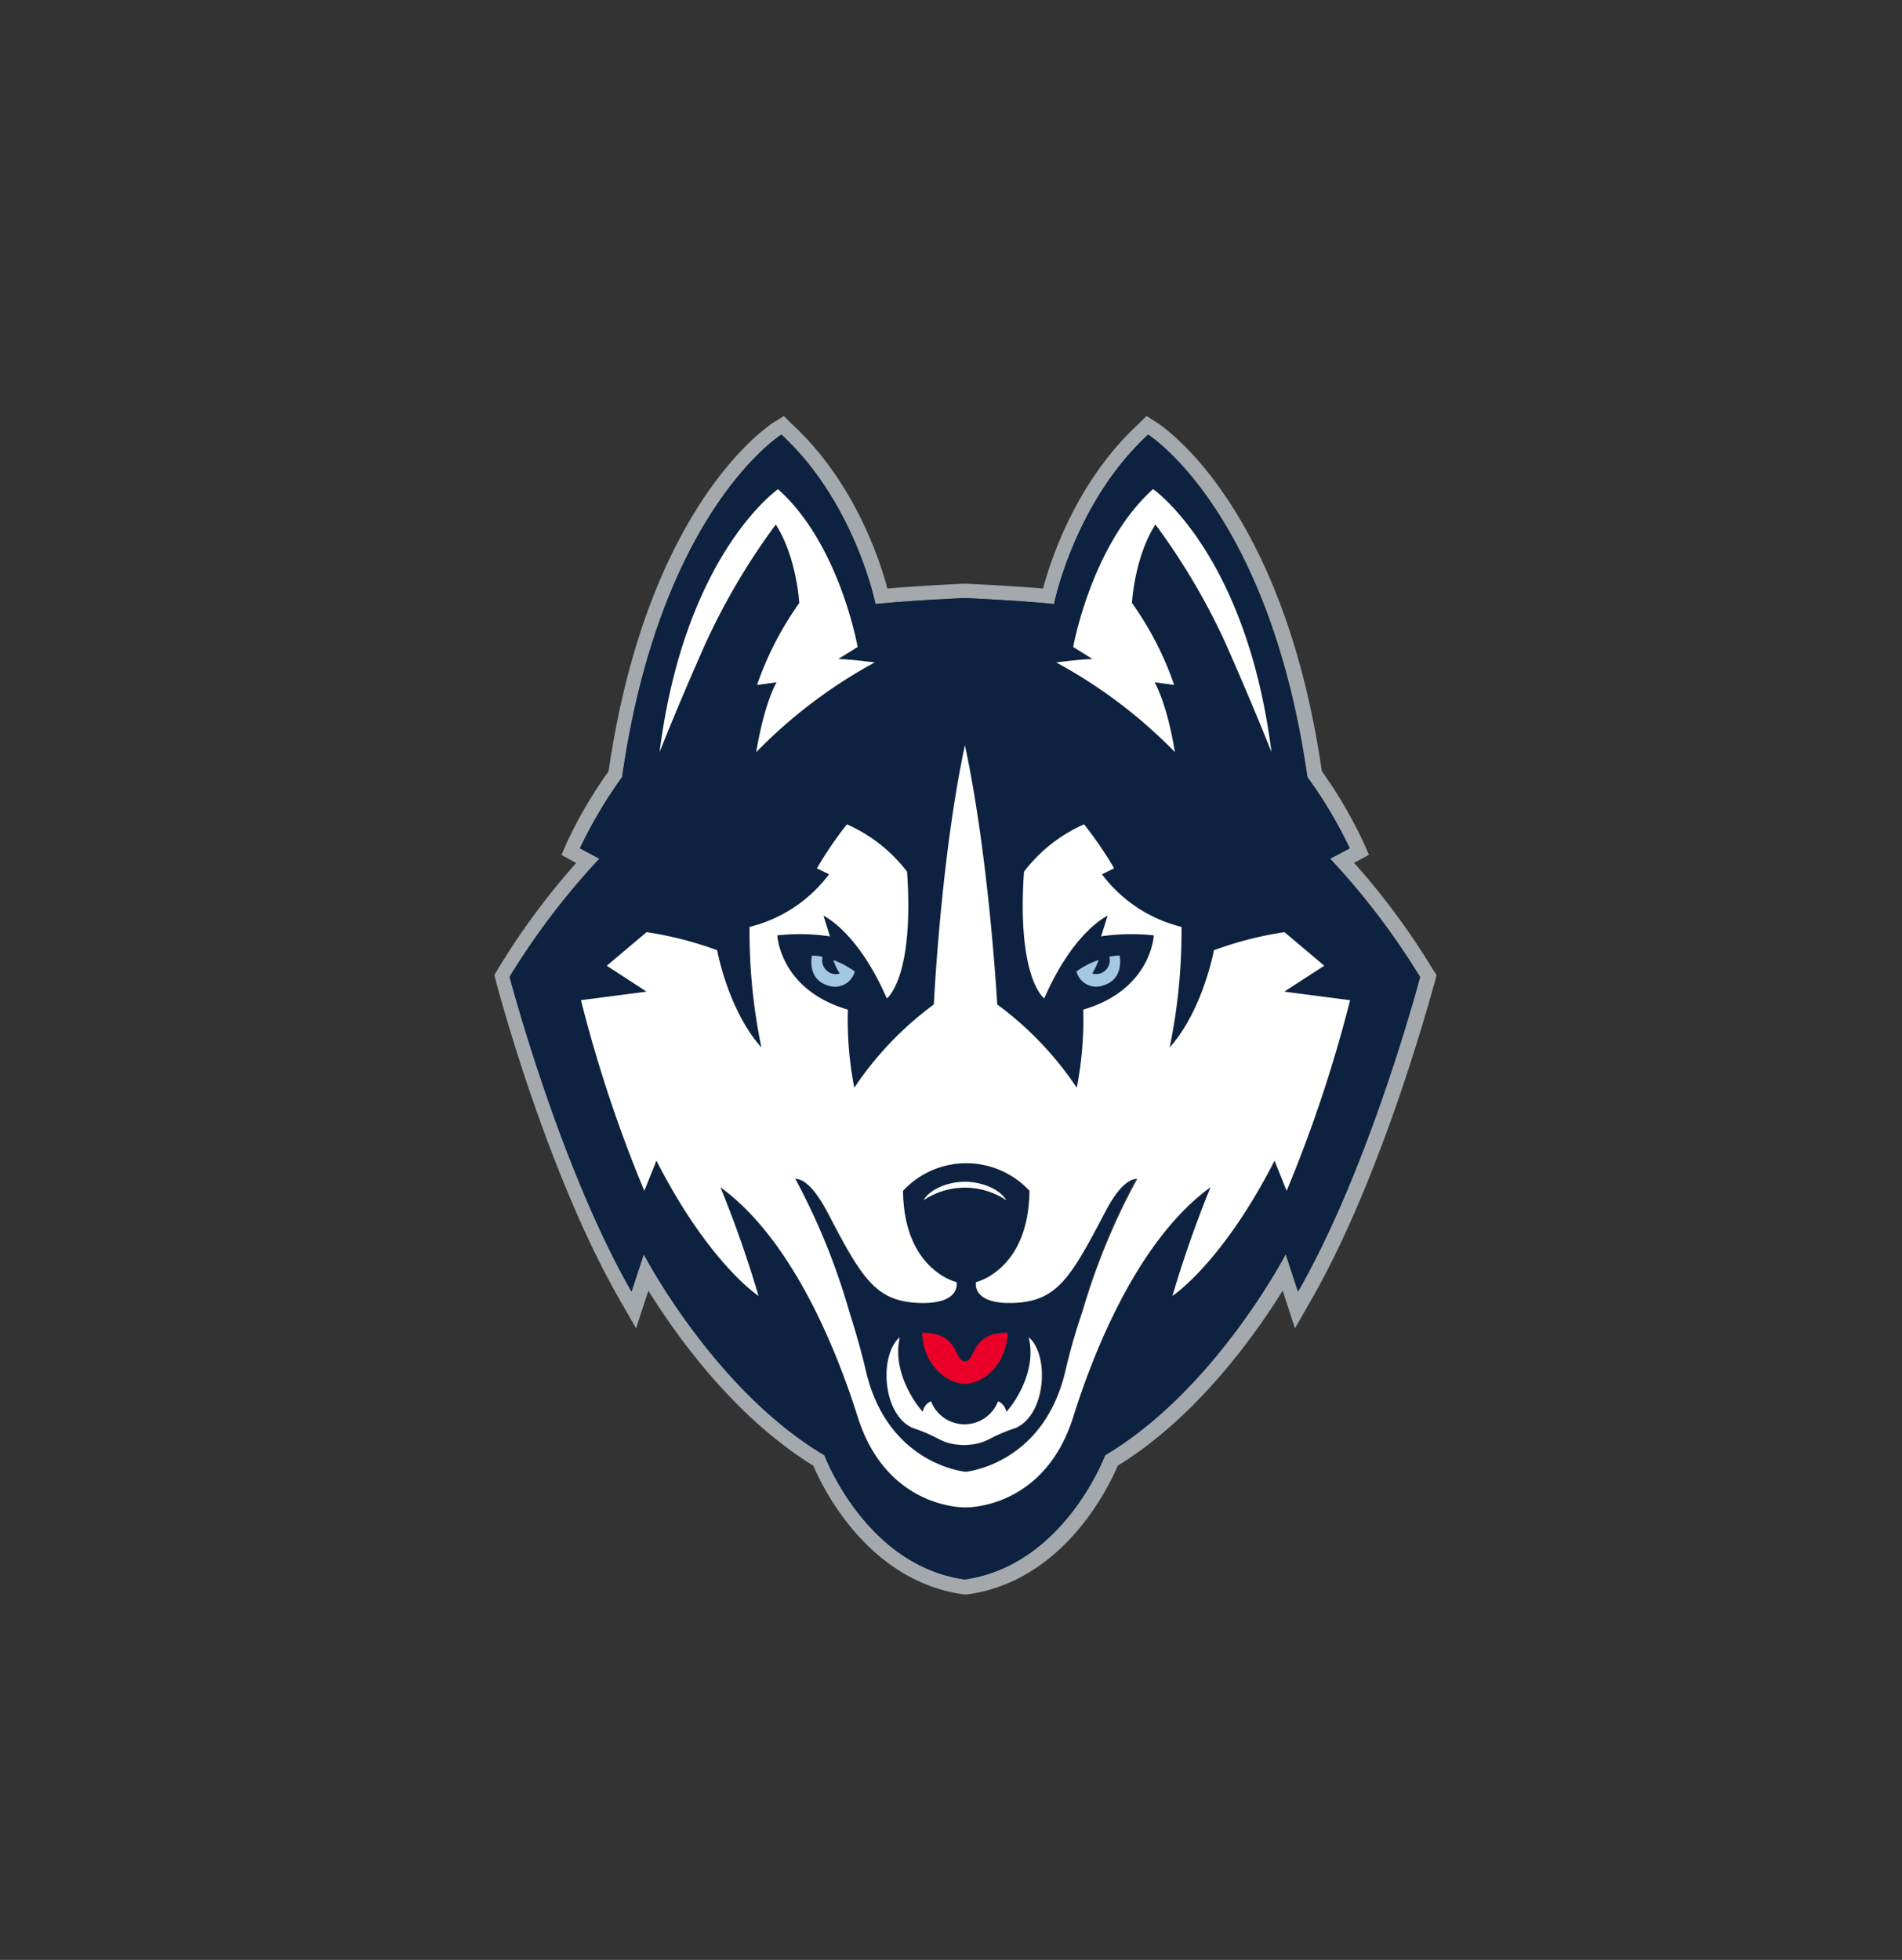 <svg id="Layer_1" data-name="Layer 1" xmlns="http://www.w3.org/2000/svg" viewBox="0 0 235.71 242.86"><rect x="0" y="0" width="235.71" height="242.86" fill="#333333" stroke="none"/><defs><style>.cls-1{fill:#a4a9ad;}.cls-2{fill:#0d2240;}.cls-3{fill:#fff;}.cls-4{fill:#a4c7e2;}.cls-5{fill:#eb0029;}</style></defs><title>Artboard 1</title><path class="cls-1" d="M177.58,120.14a89.55,89.55,0,0,0-9.77-13.22l1.84-1-.69-1.56a55.75,55.75,0,0,0-5.15-8.8C159,62.43,143.92,52.7,143.27,52.3l-1.19-.75-1,1c-7.6,7-10.8,16.59-11.82,20.38-3.91-.34-9.31-.59-9.57-.6h-.15c-.26,0-5.66.26-9.57.6-1-3.79-4.22-13.37-11.83-20.38l-1-1-1.2.75c-.63.4-15.69,10.13-20.52,43.28a55.81,55.81,0,0,0-5.16,8.8l-.68,1.56,1.82,1a89.82,89.82,0,0,0-9.74,13.22l-.39.66.19.75c.25,1,6.3,23.72,15.3,39.43l2.07,3.6,1.52-4.67c3.37,5.43,10.56,15.61,20.44,21.69,1.21,2.84,6.79,14.29,18.62,15.95l.25,0,.25,0c11.83-1.65,17.41-13.11,18.61-15.95,9.88-6.08,17.07-16.26,20.44-21.69l1.52,4.67,2.06-3.6c9-15.71,15-38.47,15.3-39.43l.19-.75ZM160.88,160l-1.52-4.65s-8.71,16.81-22.38,24.92c0,0-5.1,13.68-17.4,15.39-12.3-1.71-17.39-15.39-17.39-15.39C88.51,172.21,79.8,155.4,79.8,155.4L78.28,160c-9-15.66-15.11-39-15.11-39A90.16,90.16,0,0,1,74.3,106.41l-2.41-1.29a55.53,55.53,0,0,1,5.23-8.83c4.69-33,19.73-42.43,19.73-42.43,9.15,8.45,11.66,21,11.66,21,3.83-.43,11.07-.75,11.07-.75s7.24.32,11.06.75c0,0,2.52-12.59,11.66-21,0,0,15,9.38,19.73,42.43a55.4,55.4,0,0,1,5.24,8.83l-2.42,1.29A90.52,90.52,0,0,1,176,121.07S169.86,144.39,160.88,160Z"/><path class="cls-2" d="M136.85,150.22c-4.22,8.12-5.93,11-11.26,11.22s-4.72-2.57-4.72-2.57,6.53-1.48,6.63-11.32a10.7,10.7,0,0,0-15.68,0c.1,9.83,6.64,11.32,6.64,11.32s.59,2.79-4.73,2.57-7-3.1-11.26-11.22c-1.64-3.15-3-4.13-4-4.15a82.08,82.08,0,0,1,6.75,16.66c.77,2.27,1.46,4.68,2,7.14,2.71,11.65,12.36,12.5,12.36,12.5s9.65-.85,12.37-12.5a74.19,74.19,0,0,1,2.2-7.62,82.46,82.46,0,0,1,6.61-16.18C139.83,146.07,138.5,147,136.85,150.22Zm-22.41-1.49c.77-1.35,3-2.29,5.13-2.29s4.35.94,5.13,2.29a9.21,9.21,0,0,0-10.26,0Zm5.14,20c1.42,0,.59-3.54,5.28-3.54-.09,3.78-2.83,6.24-5.28,6.33-2.46-.08-5.2-2.54-5.29-6.33C119,165.14,118.16,168.69,119.58,168.69Zm6.41,8.25c-3.81,1.27-3.35,2-6.41,2.14-3.06-.17-2.61-.88-6.42-2.14-3.72-1.68-4.15-9-1.57-11.23-1.12,4.83,2.84,9.35,2.87,9.23a1.71,1.71,0,0,1,1-1.29,4.46,4.46,0,0,0,8.32,0,1.7,1.7,0,0,1,1,1.29c0,.13,4-4.39,2.87-9.23C130.14,168,129.71,175.25,126,176.94Z"/><path class="cls-2" d="M167.27,105.12A55.4,55.4,0,0,0,162,96.29c-4.69-33-19.73-42.43-19.73-42.43-9.14,8.45-11.66,21-11.66,21-3.82-.43-11.06-.75-11.06-.75s-7.24.32-11.07.75c0,0-2.51-12.59-11.66-21,0,0-15,9.38-19.73,42.43a55.53,55.53,0,0,0-5.23,8.83l2.41,1.29a90.16,90.16,0,0,0-11.12,14.66s6.13,23.32,15.11,39l1.51-4.65s8.71,16.81,22.39,24.92c0,0,5.1,13.68,17.39,15.39,12.3-1.71,17.4-15.39,17.4-15.39,13.67-8.11,22.38-24.92,22.38-24.92l1.52,4.65c9-15.66,15.12-39,15.12-39a90.52,90.52,0,0,0-11.14-14.66ZM133,80.17s2.23-12.71,9.86-19.55c0,0,11.56,8,14.67,32.58,0,0-2.23-5.68-5.73-13.58A82.17,82.17,0,0,0,143.19,65c-2.61,4.06-2.91,9.73-2.91,9.73a39.79,39.79,0,0,1,5.23,10.15l-2.42-.33c1.71,3.21,2.51,8.65,2.51,8.65a61.43,61.43,0,0,0-14.67-11.11s3.11-.42,4.51-.42ZM96.44,60.62c7.64,6.84,9.86,19.55,9.86,19.55l-2.41,1.5c1.41,0,4.52.42,4.52.42A61.48,61.48,0,0,0,93.73,93.19s.8-5.44,2.51-8.65l-2.41.33a39.84,39.84,0,0,1,5.23-10.15s-.3-5.67-2.91-9.73A82.47,82.47,0,0,0,87.5,79.62c-3.51,7.9-5.74,13.58-5.74,13.58C84.88,68.62,96.44,60.62,96.44,60.62Zm70.89,63.32a169.6,169.6,0,0,1-7.86,23.62l-1.5-3.74c-6.52,12.81-12.65,16.76-12.65,16.76A140.36,140.36,0,0,1,150,147.12c-9.15,6.62-14.64,20.88-17,28.41-3.62,11.55-13.37,11.26-13.37,11.26s-9.74.29-13.37-11.26c-2.37-7.53-7.85-21.79-17-28.41A141.72,141.72,0,0,1,94,160.58s-6.12-4-12.67-16.76l-1.5,3.74A168.72,168.72,0,0,1,72,123.94l8.15-1.06-4.93-3.21,4.93-4.16a44.22,44.22,0,0,1,8.74,2.24s1.36,7.46,5.49,12.05a70.7,70.7,0,0,1-1.47-14.94,17.58,17.58,0,0,0,9.85-6.52l-1.5-.74a45.64,45.64,0,0,1,3.72-5.45,19.06,19.06,0,0,1,7.45,5.87c.9,13.24-2.51,15.7-2.51,15.7-3.62-8.34-7.85-10.25-7.85-10.25l.8,2.56a25.47,25.47,0,0,0-6.52-.12s.3,6.74,8.74,9.2a44.11,44.11,0,0,0,.8,9.68,41.16,41.16,0,0,1,9.86-10.32s.83-18.12,3.85-32.12c3,14,4,32.12,4,32.12a41.21,41.21,0,0,1,9.86,10.32,43.92,43.92,0,0,0,.8-9.68c8.45-2.46,8.75-9.2,8.75-9.2a25.53,25.53,0,0,0-6.53.12l.8-2.56s-4.23,1.91-7.85,10.25c0,0-3.42-2.46-2.51-15.7a19,19,0,0,1,7.44-5.87,46.5,46.5,0,0,1,3.73,5.45l-1.51.74a17.6,17.6,0,0,0,9.86,6.52,71.37,71.37,0,0,1-1.47,14.94c4.12-4.6,5.49-12.05,5.49-12.05a44.23,44.23,0,0,1,8.74-2.24l4.93,4.16-4.93,3.21ZM103,120.63a1.54,1.54,0,0,0,1,0,7.21,7.21,0,0,1-.79-1.66,10.4,10.4,0,0,1,2.65,1.42,2.54,2.54,0,0,1-3.34,1.72c-2.64-.79-1.95-3.7-1.95-3.7a7.18,7.18,0,0,1,1.26.16A1.72,1.72,0,0,0,103,120.63Zm33.28,0a1.69,1.69,0,0,0,1.12-2.06,7.35,7.35,0,0,1,1.27-.16s.69,2.9-2,3.7a2.53,2.53,0,0,1-3.34-1.72,10.32,10.32,0,0,1,2.65-1.42,7.49,7.49,0,0,1-.79,1.66A1.54,1.54,0,0,0,136.31,120.63Z"/><path class="cls-3" d="M96.14,65c2.61,4.06,2.91,9.73,2.91,9.73a39.84,39.84,0,0,0-5.23,10.15l2.41-.33c-1.7,3.21-2.51,8.65-2.51,8.65a61.48,61.48,0,0,1,14.67-11.11s-3.11-.42-4.52-.42l2.41-1.5s-2.21-12.71-9.86-19.55c0,0-11.56,8-14.68,32.58,0,0,2.22-5.68,5.74-13.58A82.47,82.47,0,0,1,96.14,65Z"/><path class="cls-3" d="M145.6,93.19s-.8-5.44-2.51-8.65l2.42.33a39.79,39.79,0,0,0-5.23-10.15s.3-5.67,2.91-9.73a82.17,82.17,0,0,1,8.65,14.62c3.5,7.9,5.73,13.58,5.73,13.58-3.11-24.57-14.67-32.58-14.67-32.58C135.27,67.46,133,80.17,133,80.17l2.41,1.5c-1.4,0-4.51.42-4.51.42A61.43,61.43,0,0,1,145.6,93.19Z"/><path class="cls-4" d="M100.64,118.41s-.69,2.9,1.95,3.7a2.54,2.54,0,0,0,3.34-1.72,10.4,10.4,0,0,0-2.65-1.42,7.21,7.21,0,0,0,.79,1.66,1.54,1.54,0,0,1-1,0,1.72,1.72,0,0,1-1.13-2.06A7.18,7.18,0,0,0,100.64,118.41Z"/><path class="cls-4" d="M133.41,120.38a2.53,2.53,0,0,0,3.34,1.72c2.64-.79,2-3.7,2-3.7a7.35,7.35,0,0,0-1.27.16,1.69,1.69,0,0,1-1.12,2.06,1.54,1.54,0,0,1-1,0,7.49,7.49,0,0,0,.79-1.66A10.32,10.32,0,0,0,133.41,120.38Z"/><path class="cls-5" d="M119.58,171.47c2.46-.08,5.19-2.54,5.28-6.33-4.69,0-3.87,3.54-5.28,3.54s-.56-3.54-5.29-3.54C114.38,168.93,117.12,171.38,119.58,171.47Z"/><path class="cls-3" d="M124.71,148.73c-.78-1.35-3-2.29-5.13-2.29s-4.36.94-5.13,2.29a9.21,9.21,0,0,1,10.26,0Z"/><path class="cls-3" d="M124.69,174.93a1.7,1.7,0,0,0-1-1.29,4.46,4.46,0,0,1-8.32,0,1.71,1.71,0,0,0-1,1.29c0,.13-4-4.39-2.87-9.23-2.58,2.26-2.15,9.55,1.57,11.23,3.81,1.27,3.35,2,6.42,2.14,3.06-.17,2.6-.88,6.41-2.14,3.73-1.68,4.16-9,1.58-11.23C128.68,170.54,124.72,175.06,124.69,174.93Z"/><path class="cls-3" d="M164.11,119.67l-4.93-4.16a44.23,44.23,0,0,0-8.74,2.24s-1.37,7.46-5.49,12.05a71.37,71.37,0,0,0,1.47-14.94,17.6,17.6,0,0,1-9.86-6.52l1.51-.74a46.5,46.5,0,0,0-3.73-5.45,19,19,0,0,0-7.44,5.87c-.91,13.24,2.51,15.7,2.51,15.7,3.62-8.34,7.85-10.25,7.85-10.25l-.8,2.56a25.53,25.53,0,0,1,6.53-.12s-.3,6.74-8.75,9.2a43.92,43.92,0,0,1-.8,9.68,41.21,41.21,0,0,0-9.86-10.32s-1-18.12-4-32.12c-3,14-3.85,32.12-3.85,32.12a41.16,41.16,0,0,0-9.86,10.32,44.11,44.11,0,0,1-.8-9.68c-8.44-2.46-8.74-9.2-8.74-9.2a25.47,25.47,0,0,1,6.52.12l-.8-2.56s4.23,1.91,7.85,10.25c0,0,3.41-2.46,2.51-15.7a19.06,19.06,0,0,0-7.45-5.87,45.64,45.64,0,0,0-3.72,5.45l1.5.74a17.58,17.58,0,0,1-9.85,6.52,70.7,70.7,0,0,0,1.47,14.94c-4.13-4.6-5.49-12.05-5.49-12.05a44.22,44.22,0,0,0-8.74-2.24l-4.93,4.16,4.93,3.21L72,123.94a168.72,168.72,0,0,0,7.85,23.62l1.5-3.74C87.9,156.63,94,160.58,94,160.58a141.72,141.72,0,0,0-4.72-13.46c9.14,6.62,14.63,20.88,17,28.41,3.62,11.55,13.37,11.26,13.37,11.26s9.76.29,13.37-11.26c2.36-7.53,7.84-21.79,17-28.41a140.36,140.36,0,0,0-4.72,13.46s6.13-4,12.65-16.76l1.5,3.74a169.6,169.6,0,0,0,7.86-23.62l-8.16-1.06Zm-29.87,42.59a74.19,74.19,0,0,0-2.2,7.62c-2.72,11.65-12.37,12.5-12.37,12.5s-9.65-.85-12.36-12.5c-.58-2.46-1.27-4.87-2-7.14a82.08,82.08,0,0,0-6.75-16.66c1,0,2.32,1,4,4.15,4.22,8.12,5.93,11,11.26,11.22s4.73-2.57,4.73-2.57-6.54-1.48-6.64-11.32a10.7,10.7,0,0,1,15.68,0c-.1,9.83-6.63,11.32-6.63,11.32s-.61,2.79,4.72,2.57,7-3.1,11.26-11.22c1.65-3.18,3-4.15,4-4.15A82.46,82.46,0,0,0,134.23,162.25Z"/><path class="cls-2" d="M82.42,37l-3.35,1.25m12.85-4.79"/><path class="cls-1" d="M99.59,235.49m.35-1.74"/><path class="cls-1" d="M111.83,236.83l-1.91-.1"/></svg>
